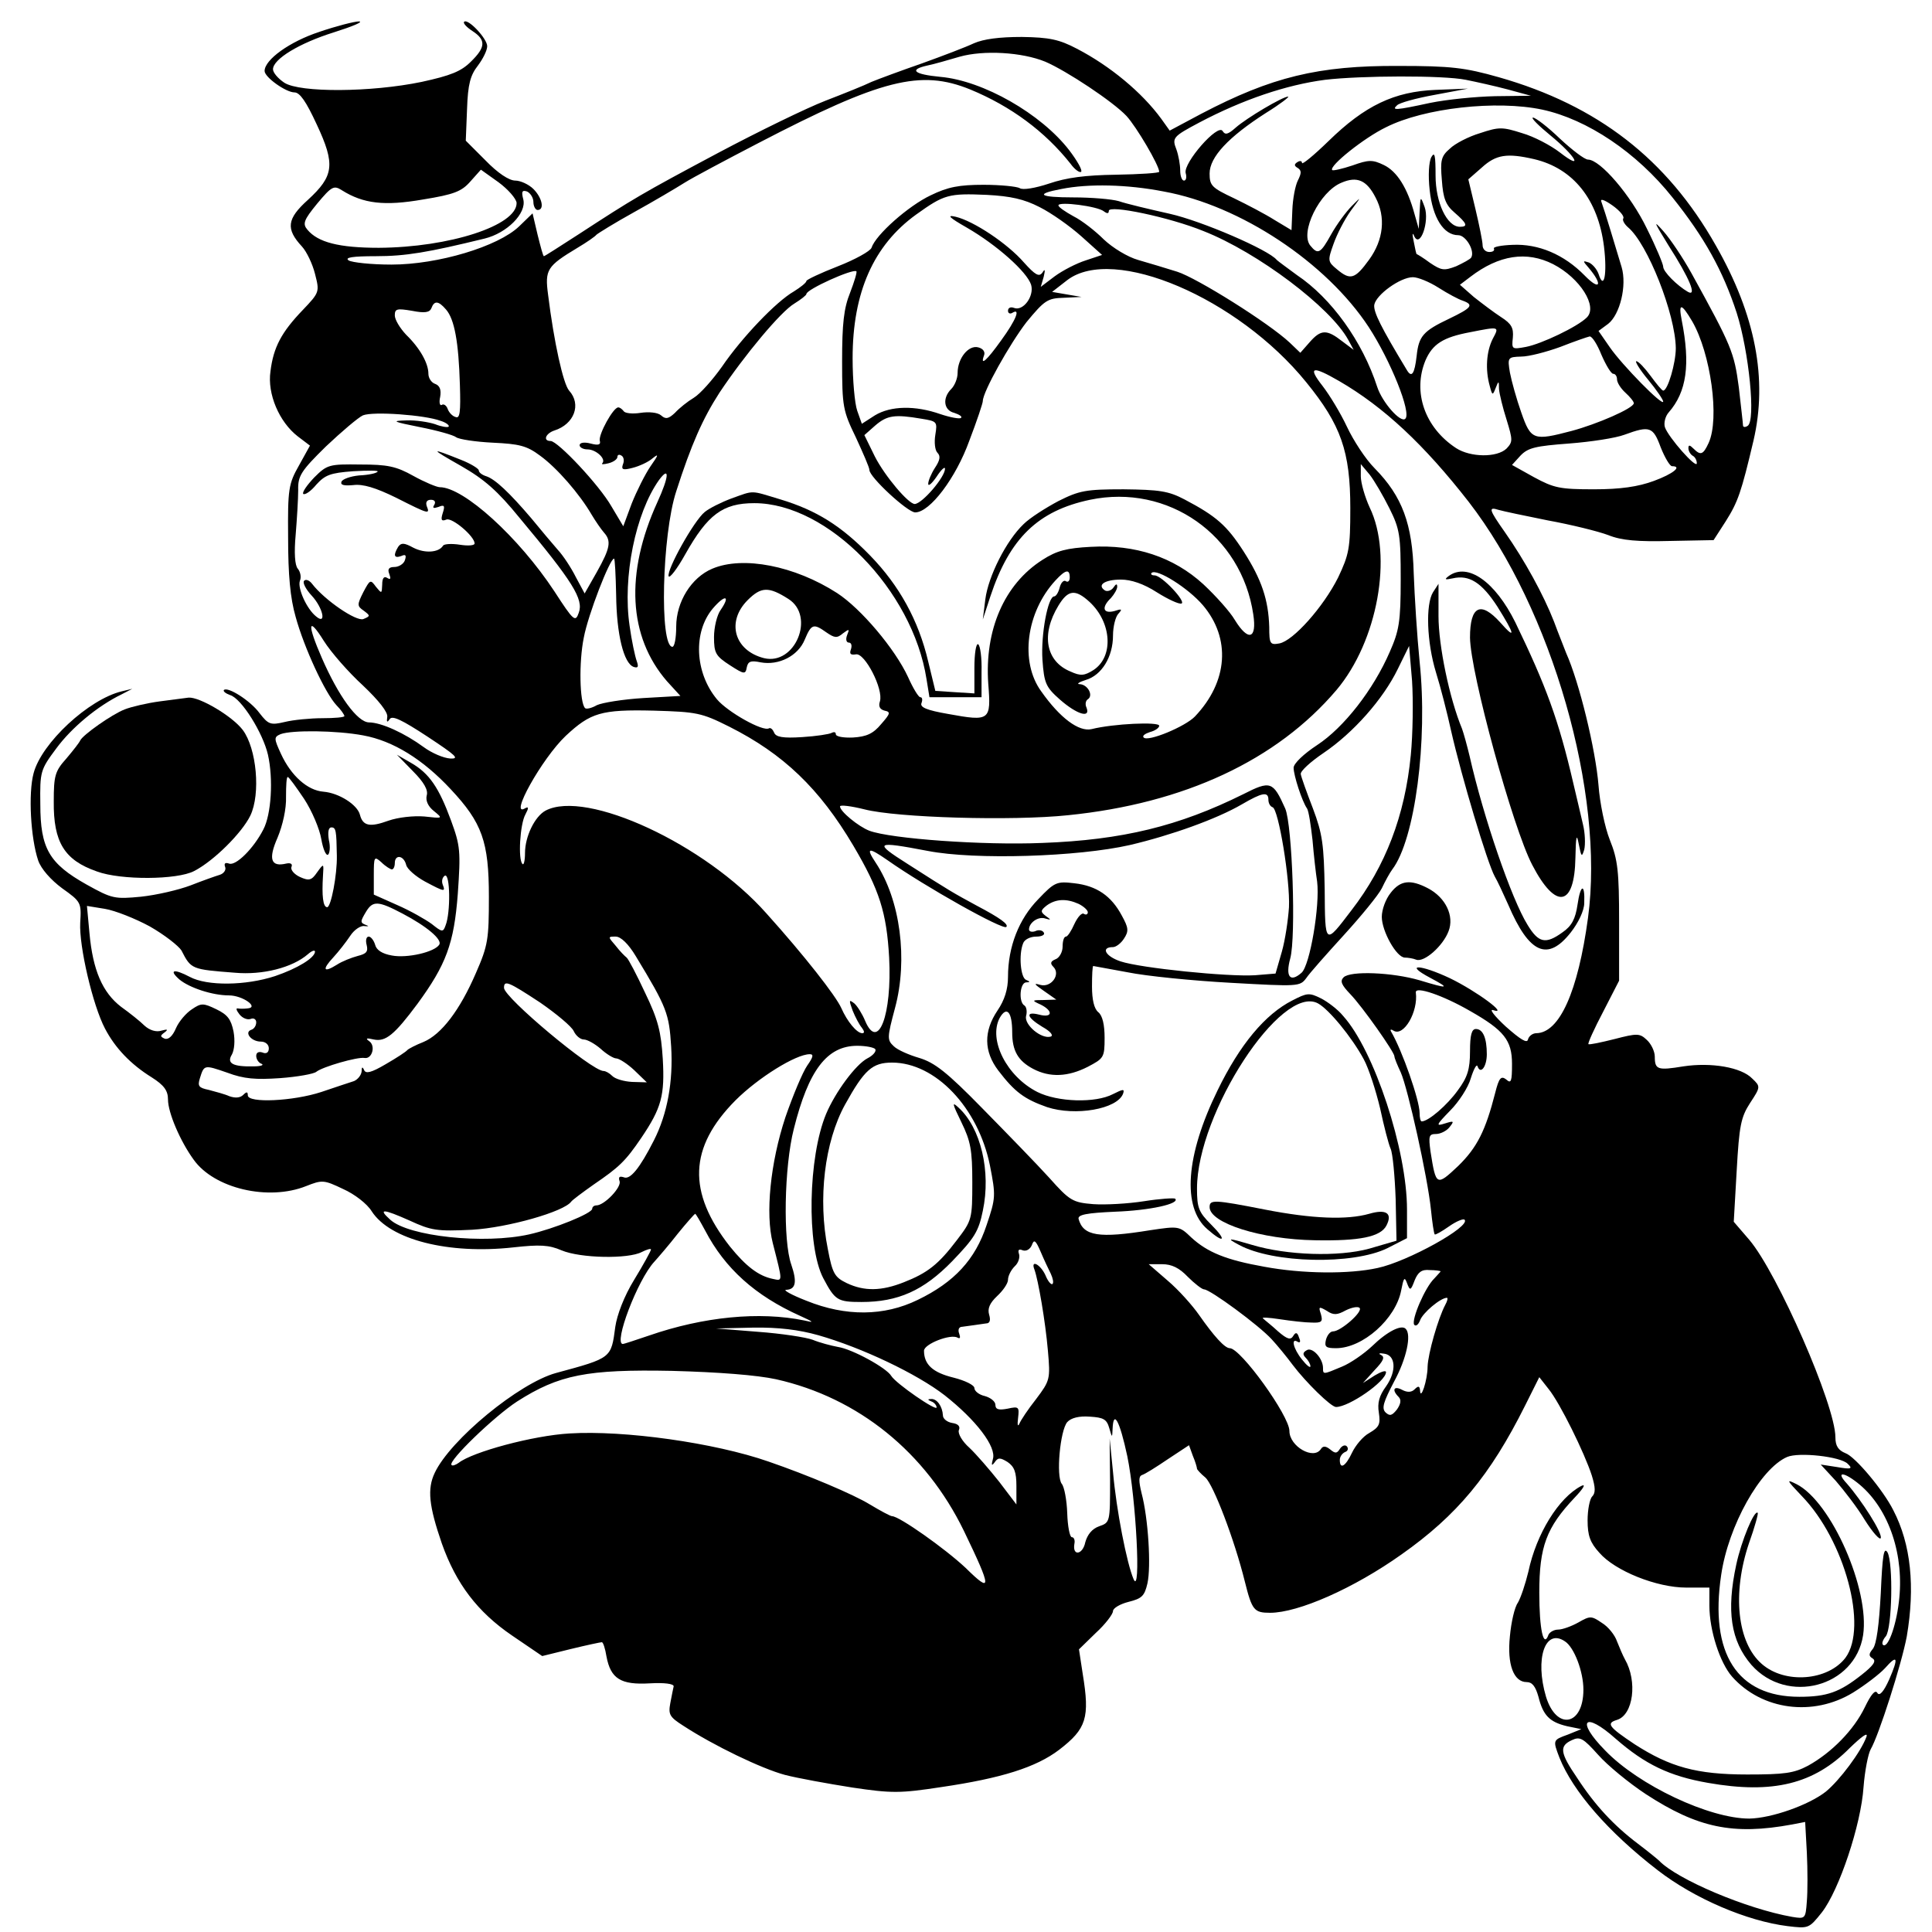 <?xml version="1.0" standalone="no"?>
<!DOCTYPE svg PUBLIC "-//W3C//DTD SVG 20010904//EN"
 "http://www.w3.org/TR/2001/REC-SVG-20010904/DTD/svg10.dtd">
<svg version="1.0" xmlns="http://www.w3.org/2000/svg"
 width="460pt" height="460pt" viewBox="0 0 460 460"
 preserveAspectRatio="xMidYMid meet">
<g transform="translate(0,460) scale(0.1,-0.1)"
fill="#000000" stroke="none">
<path d="M760 4524 c-70 -23 -130 -66 -130 -93 0 -15 51 -51 71 -51 13 0 28
-22 53 -76 45 -96 41 -123 -21 -180 -50 -45 -53 -69 -14 -111 11 -12 25 -41
31 -65 11 -43 11 -44 -29 -86 -51 -53 -70 -89 -77 -146 -8 -54 21 -121 65
-155 l29 -22 -26 -47 c-25 -44 -27 -56 -26 -172 0 -89 5 -144 18 -189 20 -73
70 -181 97 -210 11 -11 19 -23 19 -26 0 -3 -24 -5 -52 -5 -29 0 -70 -4 -90 -9
-34 -8 -39 -6 -60 21 -22 30 -76 64 -85 55 -2 -3 4 -8 15 -12 27 -8 78 -90 90
-142 13 -58 8 -142 -11 -178 -23 -45 -66 -88 -82 -81 -9 3 -12 0 -9 -8 3 -7
-3 -16 -13 -19 -10 -3 -41 -14 -69 -25 -29 -11 -81 -23 -118 -27 -63 -6 -69
-5 -130 29 -89 50 -110 86 -110 191 -1 78 0 82 38 133 36 49 98 101 156 129
l25 13 -25 -6 c-79 -19 -191 -123 -210 -195 -13 -48 -7 -155 11 -208 7 -20 30
-46 57 -66 45 -32 46 -34 43 -82 -3 -56 30 -197 59 -252 24 -46 61 -85 111
-116 30 -19 39 -32 39 -53 0 -31 29 -99 61 -143 49 -69 178 -99 268 -63 38 15
42 15 88 -7 27 -12 57 -35 68 -53 44 -68 183 -103 337 -86 63 7 85 6 115 -7
45 -19 159 -21 191 -4 12 6 22 9 22 6 0 -3 -18 -36 -40 -72 -24 -39 -41 -84
-45 -112 -10 -75 -8 -74 -141 -110 -88 -24 -252 -159 -289 -238 -18 -38 -14
-78 17 -168 34 -96 85 -163 167 -219 l72 -49 69 17 c37 9 70 16 73 16 3 0 8
-15 11 -34 10 -53 34 -68 103 -64 35 2 57 -1 57 -7 -1 -5 -5 -23 -8 -40 -5
-27 -2 -33 31 -54 72 -47 186 -102 242 -117 31 -8 103 -21 160 -30 94 -14 114
-14 212 1 143 21 226 47 281 89 65 50 73 76 56 180 l-9 59 40 39 c23 21 41 45
41 52 0 7 17 17 37 22 32 8 38 14 45 44 9 40 2 155 -14 215 -7 29 -7 40 1 43
7 2 34 19 62 38 l50 33 9 -25 c6 -14 10 -28 10 -31 0 -2 9 -12 20 -21 19 -17
69 -147 94 -248 17 -68 22 -74 60 -74 67 0 199 58 313 139 132 93 211 188 294
354 l34 68 22 -28 c27 -33 86 -153 103 -206 9 -29 9 -42 1 -50 -6 -6 -11 -32
-11 -57 0 -36 6 -53 28 -77 37 -43 136 -83 207 -83 l55 0 0 -43 c0 -59 25
-136 54 -169 71 -80 193 -96 288 -38 29 18 63 44 76 58 30 34 33 26 10 -27
-13 -29 -23 -40 -28 -32 -5 9 -15 -3 -30 -34 -26 -54 -79 -108 -135 -139 -34
-18 -56 -21 -145 -21 -121 0 -184 18 -268 72 -63 42 -68 50 -42 58 39 12 49
92 19 144 -5 9 -13 28 -19 43 -5 15 -21 35 -36 44 -25 17 -28 17 -56 1 -16 -9
-38 -17 -48 -17 -10 0 -20 -6 -23 -12 -12 -34 -22 13 -22 100 0 110 17 155 84
226 21 22 28 34 16 28 -54 -28 -107 -114 -126 -204 -7 -29 -18 -62 -25 -74 -8
-11 -16 -47 -19 -80 -7 -67 9 -109 40 -109 13 0 21 -10 28 -35 11 -44 26 -60
68 -70 l34 -7 -32 -13 c-36 -13 -36 -13 -20 -55 32 -80 116 -177 234 -268 88
-68 213 -121 309 -133 50 -6 51 -6 82 33 41 53 93 208 99 298 3 39 11 79 17
90 19 32 74 204 86 269 20 118 10 219 -32 300 -24 48 -91 128 -114 136 -17 7
-24 17 -24 38 0 76 -138 391 -205 470 l-37 43 7 122 c6 107 10 127 32 161 25
38 25 39 5 58 -26 27 -98 39 -164 29 -61 -10 -68 -8 -68 23 0 13 -9 31 -19 40
-17 16 -23 16 -77 2 -32 -8 -60 -14 -62 -12 -2 2 14 37 35 77 l38 74 0 140 c0
120 -3 148 -22 195 -12 30 -24 89 -27 130 -7 86 -46 246 -77 315 -4 11 -18 45
-29 75 -25 64 -70 146 -117 213 -38 54 -40 61 -15 53 10 -3 62 -14 117 -25 55
-10 120 -26 144 -35 32 -13 71 -16 148 -14 l103 2 29 45 c29 46 37 69 66 192
34 146 5 299 -90 465 -116 205 -281 333 -516 400 -81 23 -114 27 -239 27 -191
1 -302 -26 -470 -114 l-75 -40 -20 28 c-46 63 -122 126 -201 167 -42 22 -65
27 -131 28 -54 0 -91 -5 -114 -15 -19 -9 -74 -30 -124 -48 -49 -17 -103 -37
-120 -44 -16 -8 -66 -28 -110 -45 -44 -17 -159 -73 -255 -124 -184 -98 -202
-109 -331 -193 -45 -29 -82 -53 -84 -53 -2 0 -8 23 -15 51 l-12 51 -32 -31
c-50 -48 -193 -91 -304 -91 -48 0 -94 5 -102 10 -10 7 10 10 65 10 71 0 124 9
259 42 53 13 100 60 92 93 -5 19 -3 23 9 19 8 -4 15 -15 15 -25 0 -10 5 -19
10 -19 17 0 11 29 -10 50 -11 11 -31 20 -43 20 -15 0 -42 18 -71 48 l-47 47 3
75 c2 60 8 81 26 104 12 16 22 36 22 46 0 18 -46 67 -55 58 -3 -3 6 -13 20
-22 32 -21 32 -38 -4 -73 -23 -23 -48 -33 -117 -48 -120 -25 -290 -26 -327 -2
-15 10 -27 24 -27 32 0 24 62 62 145 88 44 14 71 25 60 26 -11 0 -54 -11 -95
-25z m1729 -71 c51 -22 161 -95 193 -129 24 -26 78 -118 78 -133 0 -3 -46 -6
-103 -7 -73 -1 -118 -7 -159 -21 -33 -11 -63 -16 -70 -11 -7 4 -46 8 -86 8
-58 0 -85 -5 -126 -25 -53 -25 -131 -94 -141 -125 -3 -8 -39 -28 -80 -44 -41
-16 -75 -32 -75 -35 0 -4 -14 -15 -30 -25 -42 -24 -124 -110 -171 -179 -22
-31 -52 -65 -67 -74 -15 -9 -35 -25 -45 -36 -15 -14 -22 -16 -33 -6 -8 7 -29
9 -49 6 -19 -3 -37 -1 -40 4 -4 5 -9 9 -13 9 -12 0 -47 -64 -44 -79 3 -10 -3
-12 -22 -7 -15 4 -26 2 -26 -4 0 -5 8 -10 19 -10 20 0 45 -23 35 -33 -3 -3 3
-3 15 0 12 3 21 10 21 15 0 5 4 7 10 3 5 -3 7 -12 3 -21 -4 -12 0 -14 23 -8
16 4 38 14 48 23 15 12 14 8 -5 -19 -13 -19 -33 -59 -45 -89 l-20 -54 -28 47
c-29 51 -128 156 -145 156 -19 0 -12 18 9 25 47 15 65 62 35 95 -14 16 -36
115 -50 228 -8 60 -3 68 70 112 22 13 42 27 45 31 3 3 43 28 90 54 47 26 101
58 120 70 19 12 98 54 175 94 294 153 387 176 505 128 97 -40 178 -100 239
-177 10 -14 22 -22 25 -19 4 3 -9 26 -28 51 -67 87 -205 166 -307 175 -63 6
-76 17 -31 27 15 3 50 13 77 21 57 16 148 11 204 -12z m1001 -43 c25 -5 70
-15 100 -23 l55 -15 -85 -1 c-47 -1 -116 -8 -155 -16 -83 -18 -92 -18 -79 -6
5 6 45 17 89 25 l80 15 -77 -3 c-98 -4 -168 -37 -255 -122 -35 -34 -63 -57
-63 -52 0 5 -5 6 -11 2 -8 -5 -8 -9 1 -14 9 -6 9 -12 0 -30 -6 -12 -12 -43
-13 -70 l-2 -48 -40 24 c-22 14 -66 37 -97 52 -53 25 -58 30 -58 59 0 39 45
87 134 144 34 21 57 39 53 39 -13 0 -99 -51 -125 -74 -18 -16 -25 -18 -31 -8
-11 19 -94 -76 -88 -100 3 -10 1 -18 -4 -18 -5 0 -9 11 -9 24 0 14 -4 36 -9
50 -11 28 -8 31 54 64 104 55 208 90 300 102 84 10 281 11 335 0z m182 -71
c107 -23 225 -102 310 -209 76 -95 120 -174 153 -275 29 -91 46 -257 26 -269
-6 -4 -11 -3 -11 1 0 5 -5 46 -10 91 -11 83 -17 98 -113 272 -20 36 -50 81
-67 100 -25 28 -22 22 13 -35 50 -78 68 -122 46 -110 -26 15 -59 48 -59 60 0
6 -17 47 -39 91 -38 79 -111 164 -140 164 -8 0 -38 23 -67 50 -29 28 -58 50
-64 50 -6 0 13 -19 41 -42 61 -50 81 -86 23 -41 -22 17 -62 38 -90 46 -47 15
-55 15 -100 0 -27 -8 -60 -25 -72 -37 -21 -18 -23 -28 -19 -75 3 -43 9 -59 30
-77 30 -26 33 -34 13 -34 -31 0 -58 58 -58 122 0 48 -2 58 -10 44 -6 -11 -8
-44 -4 -79 7 -65 33 -107 68 -107 18 0 40 -37 31 -53 -2 -4 -19 -13 -36 -21
-29 -11 -35 -10 -62 8 -16 12 -31 21 -32 21 -1 0 -4 14 -7 30 -4 18 -3 23 1
13 14 -31 37 35 25 69 -10 27 -10 27 -12 -12 l-2 -40 -10 35 c-17 63 -42 102
-73 117 -27 13 -36 13 -75 -1 -24 -8 -46 -13 -48 -11 -9 9 76 77 128 102 91
46 263 65 372 42z m-19 -118 c93 -22 152 -96 166 -208 8 -66 0 -106 -13 -65
-4 11 -14 23 -23 27 -15 5 -15 4 -1 -12 35 -41 28 -57 -9 -19 -49 50 -110 76
-172 73 -27 -1 -47 -5 -44 -9 2 -5 -3 -8 -11 -8 -9 0 -16 7 -16 16 0 9 -8 48
-17 86 l-17 71 32 28 c34 31 60 35 125 20z m-2423 -104 c1 -54 -160 -106 -328
-107 -95 0 -145 13 -170 43 -12 14 -9 23 23 62 35 42 40 44 59 32 51 -32 101
-38 193 -22 74 12 92 19 113 43 l25 28 42 -30 c23 -17 42 -39 43 -49z m2045
13 c25 -47 19 -101 -15 -148 -34 -47 -45 -50 -77 -23 -22 18 -22 21 -8 60 8
23 26 58 41 79 26 35 26 35 3 12 -14 -14 -36 -44 -49 -67 -26 -47 -32 -50 -50
-28 -26 31 22 129 74 150 37 16 60 6 81 -35z m-504 14 c182 -33 387 -169 488
-323 52 -80 102 -204 87 -218 -11 -11 -55 39 -67 76 -35 108 -109 211 -191
266 -23 17 -45 33 -48 36 -19 24 -179 93 -255 110 -49 11 -104 24 -121 30 -17
5 -66 9 -109 9 -81 0 -92 8 -28 20 65 13 157 11 244 -6z m-296 -37 c28 -14 72
-45 100 -70 l49 -44 -39 -13 c-22 -7 -55 -24 -74 -38 l-33 -25 7 24 c4 17 3
20 -3 10 -8 -11 -17 -6 -44 24 -39 45 -120 99 -163 109 -22 5 -15 -2 27 -26
71 -41 143 -105 153 -136 8 -27 -19 -64 -41 -55 -8 3 -14 0 -14 -7 0 -6 5 -8
10 -5 21 13 9 -17 -26 -65 -35 -49 -51 -63 -41 -36 3 8 -2 16 -14 19 -23 6
-49 -26 -49 -61 0 -13 -7 -30 -15 -38 -22 -22 -18 -51 7 -57 12 -4 20 -9 16
-12 -3 -3 -25 1 -49 9 -60 21 -118 20 -156 -3 l-31 -20 -11 31 c-6 17 -11 73
-11 125 0 157 50 269 151 342 67 48 77 51 169 47 56 -3 88 -10 125 -29z m1390
-27 c-3 -4 3 -14 11 -21 47 -39 113 -207 114 -288 0 -35 -19 -101 -30 -101 -3
0 -16 16 -30 35 -14 19 -29 35 -34 35 -4 0 8 -20 28 -44 20 -24 36 -48 36 -52
0 -13 -98 87 -127 129 l-27 39 23 17 c28 22 45 91 32 135 -5 17 -17 56 -26 86
-9 30 -19 61 -22 69 -4 9 6 6 26 -8 17 -12 29 -26 26 -31z m-1237 17 c8 -6 12
-6 12 1 0 15 144 -15 225 -48 130 -51 303 -182 345 -259 l13 -24 -28 21 c-36
28 -50 28 -77 -3 l-22 -25 -25 24 c-50 47 -221 154 -268 169 -26 8 -68 21 -93
28 -25 7 -61 29 -82 49 -20 20 -52 45 -72 55 -20 11 -36 22 -36 26 0 10 93 -2
108 -14z m1070 -126 c64 -33 107 -101 80 -127 -22 -22 -108 -63 -145 -70 -33
-6 -34 -6 -31 22 2 23 -3 33 -28 49 -17 11 -46 33 -65 48 l-33 29 25 19 c68
52 134 62 197 30z m-1674 -68 c-15 -37 -19 -74 -19 -163 0 -109 2 -118 33
-182 17 -37 32 -71 32 -77 0 -17 91 -101 109 -101 35 0 97 82 129 171 18 47
32 89 32 94 0 22 64 136 104 188 43 52 50 57 89 58 l42 2 -35 6 -35 6 36 28
c110 84 406 -42 569 -243 83 -102 105 -165 105 -300 0 -96 -3 -110 -29 -165
-35 -70 -107 -151 -140 -157 -22 -4 -24 -1 -24 39 -2 65 -18 113 -61 180 -40
62 -65 84 -141 124 -38 20 -60 23 -145 24 -90 0 -105 -3 -155 -28 -30 -16 -68
-40 -83 -55 -41 -39 -84 -124 -91 -179 l-6 -48 18 55 c46 139 114 204 237 230
186 39 361 -84 389 -273 9 -59 -12 -65 -44 -13 -11 19 -45 57 -75 85 -71 65
-162 95 -268 89 -57 -3 -81 -9 -115 -31 -91 -58 -138 -167 -129 -295 7 -88 4
-90 -95 -72 -52 9 -68 16 -64 26 3 8 2 14 -3 14 -4 0 -17 21 -29 48 -31 67
-112 163 -169 200 -101 65 -224 89 -297 58 -50 -21 -86 -79 -86 -138 0 -27 -4
-48 -9 -48 -31 0 -25 266 9 370 36 112 63 173 103 235 60 90 146 193 178 212
16 10 29 20 29 23 0 11 111 61 119 54 2 -2 -5 -25 -15 -51z m1401 12 c22 -14
48 -28 58 -31 27 -10 21 -17 -33 -43 -61 -29 -72 -41 -77 -88 -5 -44 -12 -54
-24 -33 -61 101 -79 137 -77 154 4 24 62 66 92 66 12 0 39 -11 61 -25z m-2363
-52 c20 -23 30 -77 33 -180 2 -64 0 -80 -10 -76 -8 2 -16 11 -19 19 -3 9 -10
13 -14 10 -5 -3 -7 6 -4 19 3 17 -1 27 -12 31 -9 3 -16 14 -16 24 0 25 -20 61
-53 93 -15 16 -27 36 -27 46 0 16 5 17 41 11 30 -6 42 -4 46 6 7 19 17 18 35
-3z m2967 -28 c44 -76 66 -232 39 -290 -13 -28 -19 -30 -36 -13 -9 9 -12 9
-12 1 0 -7 5 -15 10 -18 6 -3 10 -11 10 -18 0 -15 -68 62 -76 86 -3 10 1 26 9
35 43 49 52 114 31 220 -8 41 -1 41 25 -3z m-475 -42 c-15 -30 -18 -73 -7
-112 6 -23 7 -23 14 -5 7 18 8 18 8 -2 1 -12 9 -45 18 -73 15 -49 15 -53 0
-69 -23 -22 -86 -21 -120 1 -75 49 -104 134 -73 209 17 39 42 55 106 67 71 14
70 14 54 -16z m259 -38 c11 -25 23 -45 28 -45 5 0 9 -6 9 -13 0 -8 9 -22 20
-32 11 -10 20 -21 20 -25 0 -12 -88 -50 -148 -66 -91 -24 -97 -22 -120 44 -11
31 -23 74 -27 95 -6 36 -5 37 27 38 18 0 60 11 93 23 33 13 65 24 70 25 6 0
18 -19 28 -44z m-625 -62 c107 -62 203 -152 309 -288 198 -256 324 -694 284
-990 -24 -177 -68 -274 -123 -275 -9 0 -18 -7 -20 -15 -2 -10 -18 0 -53 31
-27 25 -40 42 -30 39 39 -13 -39 45 -103 76 -70 33 -111 35 -47 1 49 -26 44
-27 -25 -6 -65 19 -165 23 -181 7 -9 -9 -5 -18 16 -40 29 -30 105 -138 105
-148 0 -4 7 -21 15 -38 17 -38 64 -249 72 -327 3 -30 7 -57 9 -59 1 -2 17 7
34 19 17 12 34 19 37 16 16 -16 -136 -100 -207 -115 -68 -15 -179 -14 -270 3
-90 16 -135 34 -174 70 -28 27 -30 27 -97 17 -123 -20 -160 -14 -171 27 -2 10
20 14 87 17 83 3 155 19 143 31 -3 2 -36 0 -74 -6 -38 -6 -92 -9 -121 -7 -49
4 -56 8 -105 63 -29 32 -101 106 -159 165 -85 87 -114 109 -150 120 -24 7 -52
19 -61 28 -16 15 -16 20 3 91 31 115 13 257 -46 346 -24 36 -18 38 28 6 91
-64 275 -167 283 -159 6 6 -14 21 -71 51 -57 31 -61 33 -164 99 -82 52 -78 55
48 31 113 -22 358 -14 481 14 98 23 207 62 267 97 48 28 63 31 63 11 0 -8 4
-16 10 -18 14 -4 42 -173 39 -238 -2 -30 -9 -78 -17 -106 l-15 -52 -49 -4
c-64 -4 -272 17 -320 33 -36 12 -48 34 -18 34 7 0 19 9 26 20 12 18 11 26 -5
55 -25 47 -60 71 -113 77 -42 5 -47 3 -86 -38 -46 -47 -72 -113 -72 -185 0
-29 -8 -55 -25 -80 -33 -49 -33 -97 2 -143 39 -51 62 -68 116 -87 67 -22 167
-5 181 32 4 12 0 11 -24 -1 -42 -22 -132 -19 -180 5 -73 37 -117 124 -90 176
17 30 30 15 30 -34 0 -44 14 -68 50 -87 40 -21 83 -19 130 5 38 20 40 22 40
69 0 31 -5 53 -15 61 -10 8 -15 30 -15 61 0 27 1 49 3 49 1 0 38 -7 82 -15 44
-9 154 -20 245 -25 161 -9 165 -9 180 11 8 12 49 58 90 103 41 45 82 95 90
111 8 17 19 37 25 45 54 71 85 306 65 495 -6 60 -12 155 -14 210 -3 117 -27
183 -93 250 -22 22 -51 67 -66 99 -15 32 -41 75 -58 97 -36 46 -25 49 39 12z
m-2139 -95 c13 -4 22 -11 19 -14 -3 -2 -17 0 -32 6 -15 5 -46 10 -69 9 -36 -1
-32 -3 33 -16 41 -8 80 -19 86 -24 7 -5 46 -11 87 -13 63 -3 81 -7 113 -31 40
-29 94 -91 123 -141 9 -15 22 -34 29 -42 18 -20 15 -37 -17 -94 l-29 -51 -21
39 c-11 22 -30 51 -43 65 -13 15 -41 48 -63 75 -52 61 -86 93 -107 100 -10 3
-18 9 -18 14 0 4 -19 16 -42 25 -75 30 -75 28 -1 -14 56 -32 88 -60 140 -124
127 -152 153 -194 141 -226 -8 -23 -12 -20 -58 51 -85 129 -216 248 -273 248
-7 0 -36 12 -63 27 -41 23 -62 27 -126 27 -74 1 -79 0 -110 -31 -17 -18 -29
-35 -26 -39 4 -3 18 6 31 22 21 23 33 28 88 32 35 2 62 2 58 -1 -3 -4 -22 -8
-44 -9 -21 -2 -40 -9 -42 -15 -3 -8 6 -10 28 -8 23 3 53 -6 102 -30 79 -40 81
-40 73 -20 -3 9 0 15 10 15 9 0 12 -5 8 -12 -5 -8 -2 -9 10 -5 14 6 16 3 10
-15 -5 -16 -3 -20 9 -15 14 5 67 -40 67 -57 0 -5 -16 -6 -35 -3 -19 3 -37 2
-40 -2 -10 -17 -44 -19 -71 -5 -22 12 -29 12 -36 2 -12 -20 -10 -28 7 -22 11
5 13 2 9 -10 -3 -9 -15 -16 -25 -16 -13 0 -17 -5 -12 -17 4 -11 3 -14 -5 -9
-8 5 -12 -1 -12 -16 -1 -22 -1 -22 -15 -5 -13 18 -14 17 -30 -13 -15 -30 -15
-33 1 -44 16 -12 16 -13 -1 -20 -17 -6 -92 45 -122 84 -6 8 -15 12 -19 7 -4
-4 4 -20 18 -35 27 -29 36 -71 11 -50 -23 18 -45 68 -39 85 4 9 1 22 -5 29 -7
8 -9 38 -5 81 3 37 6 85 6 106 -1 34 7 46 66 104 37 35 77 69 88 74 24 10 148
1 185 -13z m1145 5 c37 -6 38 -7 33 -38 -3 -18 -1 -37 5 -43 8 -8 6 -18 -6
-36 -9 -14 -16 -31 -16 -38 0 -7 9 1 20 17 11 17 20 25 20 19 0 -20 -54 -83
-72 -84 -15 0 -71 66 -95 113 l-25 51 26 23 c28 24 46 27 110 16z m1760 -68
c10 -25 22 -45 27 -45 25 0 3 -18 -43 -35 -38 -14 -80 -20 -143 -20 -81 0 -95
3 -143 29 l-52 29 20 22 c18 19 36 23 116 29 52 4 111 13 132 21 60 22 68 19
86 -30z m-646 -145 c25 -50 27 -65 27 -170 0 -101 -4 -122 -26 -172 -39 -90
-109 -180 -173 -222 -32 -21 -56 -44 -56 -54 0 -18 20 -80 32 -97 4 -6 9 -40
13 -75 3 -36 8 -80 11 -99 7 -57 -17 -199 -37 -217 -27 -24 -39 -10 -27 34 14
51 5 318 -12 357 -29 65 -35 67 -100 34 -153 -76 -288 -109 -478 -116 -142 -6
-361 10 -412 29 -26 10 -70 46 -70 58 0 4 26 1 58 -7 77 -20 352 -28 485 -14
277 28 497 131 639 298 98 116 135 320 79 435 -11 24 -21 58 -21 74 l0 29 21
-25 c11 -14 32 -50 47 -80z m-1743 14 c-77 -169 -69 -320 23 -426 l32 -35 -88
-5 c-49 -3 -98 -11 -111 -17 -12 -7 -25 -10 -28 -7 -13 13 -15 110 -3 168 10
54 62 188 72 188 2 0 4 -39 5 -87 1 -93 18 -163 42 -171 10 -3 12 0 7 14 -4
11 -12 48 -17 84 -17 116 14 268 70 347 26 35 24 8 -4 -53z m982 -179 c0 -8
-4 -12 -9 -9 -5 4 -12 -3 -15 -15 -3 -12 -9 -21 -13 -21 -15 0 -32 -91 -28
-151 4 -56 8 -65 42 -95 40 -35 73 -45 63 -19 -4 8 -2 17 3 20 14 9 0 35 -19
36 -9 0 -2 5 14 10 38 11 65 55 65 106 0 21 6 45 13 52 10 11 8 12 -10 6 -27
-7 -31 9 -8 31 8 9 15 21 15 27 0 8 -3 7 -9 -2 -5 -7 -14 -10 -20 -7 -20 13
-1 26 38 26 24 0 54 -10 85 -30 27 -17 53 -29 59 -27 12 4 -47 67 -64 67 -7 0
-10 3 -7 6 12 11 87 -36 122 -77 67 -79 60 -182 -19 -265 -23 -24 -112 -61
-122 -50 -4 4 3 9 15 13 12 3 22 10 22 15 0 10 -109 5 -161 -8 -30 -7 -75 26
-120 90 -51 70 -36 188 34 264 24 26 34 28 34 7z m-670 -51 c65 -41 16 -159
-58 -141 -71 18 -90 87 -39 138 32 32 50 33 97 3z m717 -7 c53 -49 58 -130 10
-162 -22 -14 -31 -15 -55 -4 -59 24 -71 88 -29 157 23 38 40 40 74 9z m-878
-19 c-9 -12 -16 -42 -16 -65 0 -38 4 -45 38 -67 34 -22 37 -22 40 -5 3 14 9
17 33 12 43 -8 89 15 105 54 16 38 21 39 52 17 19 -13 25 -14 39 -2 15 11 16
11 10 -4 -4 -10 -2 -18 4 -18 6 0 8 -7 5 -16 -4 -11 -1 -14 12 -12 21 4 66
-83 57 -112 -4 -12 0 -19 11 -22 15 -3 14 -7 -8 -32 -19 -23 -35 -30 -67 -32
-22 -1 -41 2 -41 8 0 5 -4 6 -10 3 -5 -3 -37 -8 -70 -10 -46 -3 -63 0 -67 11
-3 7 -8 12 -12 10 -14 -9 -99 39 -124 69 -53 64 -57 160 -10 216 29 34 43 32
19 -3z m-852 -180 c38 -36 60 -64 58 -75 -2 -13 0 -14 6 -5 6 9 29 -2 90 -42
68 -45 77 -53 54 -52 -16 1 -44 13 -63 27 -45 33 -101 59 -131 59 -27 1 -72
62 -112 154 -35 80 -33 101 5 40 17 -27 59 -75 93 -106z m2495 -166 c-14 -144
-60 -264 -141 -369 -64 -84 -63 -85 -64 50 -2 106 -5 131 -28 192 -15 39 -28
75 -29 82 -1 7 23 29 54 50 71 48 142 128 177 200 l27 55 7 -83 c3 -46 2 -126
-3 -177z m-1623 68 c129 -65 215 -147 296 -284 62 -105 79 -159 85 -266 7
-136 -26 -224 -57 -151 -7 17 -19 36 -26 42 -13 10 -13 8 -4 -17 6 -15 16 -34
22 -41 6 -8 7 -13 1 -13 -13 0 -36 28 -50 60 -13 29 -88 125 -178 225 -146
165 -429 296 -526 245 -26 -14 -49 -62 -49 -101 0 -18 -3 -30 -6 -26 -11 10
-6 95 7 118 8 15 8 19 0 15 -41 -26 39 118 96 172 59 55 84 63 209 60 103 -3
114 -5 180 -38z m-871 -21 c71 -13 142 -57 208 -128 75 -80 91 -125 91 -256 0
-101 -2 -116 -31 -182 -38 -88 -82 -146 -125 -164 -18 -7 -35 -16 -38 -19 -3
-4 -26 -19 -52 -34 -34 -20 -47 -23 -51 -14 -4 9 -6 8 -6 -3 -1 -9 -9 -19 -18
-23 -10 -3 -45 -15 -78 -26 -67 -22 -175 -27 -175 -8 0 9 -3 9 -11 1 -7 -7
-19 -8 -33 -3 -11 5 -34 11 -49 15 -24 5 -27 9 -21 28 10 32 10 32 65 13 40
-15 68 -17 126 -13 41 3 80 10 86 15 15 12 98 36 115 33 18 -3 27 29 11 40
-10 7 -6 8 11 4 28 -6 49 11 104 85 68 93 87 143 96 262 7 101 6 114 -16 174
-29 79 -52 113 -96 138 l-33 19 38 -39 c26 -26 37 -45 33 -58 -3 -12 3 -26 17
-37 22 -18 22 -18 -23 -13 -26 2 -62 -2 -85 -10 -44 -16 -61 -13 -68 14 -6 24
-50 52 -87 55 -38 3 -77 38 -101 90 -17 37 -17 40 -1 47 27 10 133 9 197 -3z
m-141 -151 c19 -29 37 -72 41 -96 4 -23 11 -40 16 -37 4 3 6 19 2 35 -3 19 -1
30 6 30 11 0 12 -8 13 -67 1 -46 -14 -123 -23 -123 -10 0 -13 27 -10 75 2 30
2 30 -14 8 -13 -19 -19 -21 -41 -11 -13 6 -23 17 -20 24 3 7 -2 10 -12 8 -37
-9 -44 10 -21 62 12 29 21 68 20 97 0 26 1 47 4 47 3 0 20 -24 39 -52z m209
-168 c4 0 7 7 7 15 0 21 21 19 27 -4 2 -10 23 -28 45 -40 47 -25 49 -25 42 -7
-3 8 -1 17 5 21 13 7 14 -88 2 -118 -6 -17 -8 -17 -33 3 -15 11 -52 32 -82 45
l-56 25 0 46 c0 45 1 46 18 31 10 -10 22 -17 25 -17z m1635 -82 c12 -6 22 -15
22 -20 0 -5 -4 -7 -9 -4 -5 4 -15 -7 -23 -24 -7 -16 -16 -30 -20 -30 -5 0 -8
-11 -8 -24 0 -13 -8 -27 -17 -30 -12 -5 -13 -10 -5 -18 18 -18 -5 -50 -31 -43
-17 5 -15 2 8 -14 l30 -21 -30 -1 c-29 0 -29 -1 -7 -11 30 -15 28 -32 -3 -24
-35 9 -31 -6 7 -29 18 -10 27 -20 20 -23 -22 -7 -64 28 -59 49 3 10 1 22 -4
25 -14 8 -11 54 4 55 10 0 10 2 0 6 -13 5 -18 60 -7 87 3 9 17 16 31 16 13 0
22 4 18 10 -3 5 -12 7 -20 3 -8 -3 -15 -1 -15 4 0 16 22 32 39 26 14 -4 14 -3
1 6 -13 10 -13 13 2 25 22 16 47 17 76 4z m-1610 -23 c59 -31 95 -62 88 -74
-11 -18 -77 -33 -113 -26 -23 4 -37 13 -40 26 -3 10 -10 19 -15 19 -6 0 -8 -9
-5 -20 4 -16 -1 -21 -21 -26 -15 -4 -38 -13 -50 -21 -32 -20 -36 -12 -8 18 12
13 30 36 40 51 9 14 25 25 34 23 9 -1 11 0 5 2 -16 6 -16 8 -1 33 16 26 29 25
86 -5z m-601 -31 c35 -20 68 -46 75 -57 23 -45 24 -45 127 -53 66 -6 137 12
174 44 9 8 17 11 17 6 -1 -15 -42 -40 -95 -58 -70 -23 -162 -24 -203 -2 -38
20 -51 17 -25 -6 24 -20 79 -38 118 -38 33 0 73 -29 44 -31 -8 -1 -18 -1 -23
0 -5 1 -3 -5 4 -14 7 -9 19 -14 27 -11 7 3 13 -1 13 -8 0 -8 -5 -16 -12 -18
-17 -6 0 -28 23 -28 11 0 19 -7 19 -16 0 -10 -6 -14 -15 -10 -9 3 -15 0 -15
-8 0 -8 6 -17 13 -19 6 -3 -2 -6 -20 -6 -48 -1 -64 7 -51 28 6 11 8 33 4 55
-6 29 -14 40 -41 53 -31 15 -36 15 -58 0 -14 -9 -31 -29 -38 -45 -8 -19 -18
-28 -27 -25 -11 5 -11 7 0 15 9 7 7 8 -8 4 -12 -4 -28 1 -40 12 -10 10 -35 30
-56 45 -44 34 -67 87 -75 175 l-6 65 43 -7 c24 -4 72 -23 107 -42z m1157 -71
c74 -122 79 -136 84 -215 5 -83 -9 -160 -41 -223 -34 -67 -57 -95 -72 -88 -10
3 -13 1 -10 -9 6 -14 -36 -58 -55 -58 -6 0 -10 -4 -10 -8 0 -11 -92 -48 -150
-61 -107 -24 -287 -5 -331 35 -30 27 -17 26 46 -2 52 -24 65 -26 149 -22 85 5
219 43 236 67 3 4 27 22 54 41 60 41 75 55 113 111 48 71 56 101 51 188 -4 64
-11 93 -42 157 -20 43 -40 81 -44 84 -4 3 -16 15 -26 28 -19 22 -19 22 0 22
12 0 30 -17 48 -47z m-228 -110 c39 -27 75 -57 80 -68 5 -11 16 -20 24 -20 8
0 26 -10 40 -22 14 -13 31 -23 37 -23 7 0 27 -13 43 -28 l30 -29 -35 1 c-19 1
-40 7 -47 14 -7 7 -16 12 -21 12 -28 0 -237 175 -237 198 0 19 10 15 86 -35z
m2214 -20 c81 -46 100 -70 100 -126 0 -42 -2 -48 -14 -37 -12 9 -17 4 -26 -32
-23 -90 -43 -130 -88 -174 -52 -49 -53 -48 -66 34 -5 37 -4 42 13 42 10 0 25
7 32 16 12 15 11 16 -11 9 -22 -7 -21 -4 13 31 20 20 43 55 49 77 7 22 14 35
16 28 7 -20 22 -1 22 29 0 38 -9 60 -26 60 -10 0 -14 -14 -14 -53 0 -43 -6
-62 -29 -93 -25 -35 -70 -74 -86 -74 -3 0 -5 9 -5 20 0 30 -41 148 -68 194 -3
5 0 6 6 2 24 -15 59 45 53 91 -2 16 65 -7 129 -44z m-1416 -91 c3 -5 -5 -15
-19 -22 -28 -15 -76 -80 -98 -132 -43 -103 -47 -314 -7 -391 28 -53 34 -57 91
-57 87 0 148 27 216 97 53 55 63 71 73 120 20 94 -5 198 -58 246 -16 15 -15
10 7 -35 22 -45 26 -66 26 -143 0 -88 -1 -91 -37 -138 -44 -58 -70 -78 -126
-100 -53 -21 -94 -22 -136 -2 -29 14 -34 23 -45 81 -24 119 -8 255 41 344 46
83 65 100 112 100 103 0 205 -107 233 -245 14 -72 14 -77 -8 -142 -27 -82 -77
-136 -164 -178 -80 -39 -171 -40 -265 -2 -36 14 -57 26 -48 26 23 1 26 19 12
60 -20 56 -17 233 6 323 35 140 79 198 151 198 21 0 40 -4 43 -8z m-162 -39
c-11 -16 -34 -71 -52 -123 -36 -109 -48 -230 -30 -300 24 -94 24 -90 0 -85
-34 7 -64 30 -102 77 -102 130 -98 236 13 348 54 54 144 110 177 110 10 0 8
-7 -6 -27z m-243 -393 c47 -90 119 -155 226 -203 33 -15 35 -17 10 -11 -107
22 -240 9 -370 -36 -32 -11 -60 -20 -62 -20 -23 0 35 153 75 196 9 10 35 40
56 67 21 26 40 47 41 47 2 0 12 -18 24 -40z m823 -103 c5 -11 7 -21 4 -24 -3
-3 -11 6 -17 21 -12 26 -36 38 -26 13 9 -25 26 -123 32 -193 6 -68 5 -71 -28
-115 -19 -24 -37 -51 -40 -59 -4 -8 -5 -2 -3 14 3 26 2 28 -25 22 -21 -4 -29
-2 -29 9 0 8 -11 17 -25 21 -14 3 -25 12 -25 19 0 7 -22 18 -50 25 -49 12 -70
31 -70 64 0 16 64 41 80 31 6 -3 7 0 4 9 -4 10 -1 17 7 17 8 1 21 3 29 4 8 1
21 3 28 4 9 0 11 8 7 21 -4 14 1 27 19 44 14 13 26 30 26 39 0 9 7 23 16 32 9
8 13 22 10 30 -3 9 0 12 9 8 9 -3 18 3 22 13 5 14 9 11 21 -17 8 -19 19 -42
24 -52z m326 -7 c16 -16 34 -30 39 -30 14 0 130 -85 161 -119 13 -14 36 -42
50 -61 31 -41 91 -100 103 -100 31 0 119 61 119 83 0 5 -12 1 -27 -8 l-28 -18
28 31 c21 22 25 31 15 36 -7 3 -4 5 7 3 28 -3 31 -41 5 -78 -16 -22 -21 -39
-17 -63 4 -27 1 -34 -23 -48 -15 -8 -33 -30 -41 -47 -15 -32 -29 -41 -29 -17
0 8 6 16 13 19 6 2 8 8 4 13 -4 5 -12 2 -17 -6 -7 -11 -11 -11 -23 -1 -10 8
-17 9 -22 1 -17 -27 -75 6 -75 43 0 36 -116 197 -142 197 -12 0 -38 29 -73 79
-16 23 -49 60 -75 82 l-45 39 32 0 c23 0 41 -9 61 -30z m602 13 c0 -1 -7 -8
-15 -17 -22 -21 -55 -98 -48 -110 4 -5 10 0 14 10 6 18 49 54 64 54 3 0 1 -8
-4 -17 -17 -32 -41 -116 -42 -147 0 -32 -17 -83 -18 -56 -1 10 -4 11 -13 2 -7
-7 -17 -8 -30 -1 -19 10 -25 0 -8 -17 7 -7 5 -17 -4 -30 -12 -15 -17 -16 -27
-7 -10 10 -5 25 20 73 30 55 42 112 28 126 -10 11 -44 -6 -80 -41 -19 -18 -52
-41 -72 -49 -45 -19 -45 -19 -45 -3 0 23 -26 51 -39 42 -9 -5 -10 -10 -2 -18
6 -6 11 -15 11 -20 0 -5 -9 2 -20 16 -21 26 -27 53 -10 42 6 -3 7 1 3 10 -4
13 -8 14 -14 4 -6 -10 -14 -8 -36 11 -15 14 -32 27 -36 31 -4 3 14 2 40 -2 26
-4 61 -8 76 -8 24 -1 27 2 22 20 -6 18 -5 19 14 8 16 -11 25 -10 45 1 14 7 29
10 33 6 9 -9 -45 -56 -63 -56 -7 0 -14 -9 -17 -20 -4 -17 0 -20 24 -20 64 0
142 70 155 137 6 31 8 34 14 18 7 -19 9 -18 18 6 8 20 17 27 36 25 14 0 26 -2
26 -3z m-1482 -152 c105 -30 235 -92 301 -143 75 -59 124 -123 115 -152 -4
-15 -3 -17 4 -8 8 12 13 12 31 1 16 -11 21 -24 21 -57 l0 -44 -41 54 c-23 29
-55 66 -71 81 -17 15 -28 34 -25 42 4 9 -2 15 -16 17 -12 2 -22 10 -22 18 -1
21 -14 40 -28 39 -9 0 -9 -2 1 -6 6 -2 12 -9 12 -14 0 -10 -97 57 -108 75 -11
19 -93 64 -127 69 -16 3 -43 10 -60 17 -16 6 -75 15 -130 19 l-100 8 88 2 c60
1 109 -5 155 -18z m-100 -105 c196 -44 356 -174 447 -361 67 -139 67 -150 4
-88 -49 46 -158 123 -175 123 -4 0 -28 13 -53 28 -39 24 -148 70 -241 102
-129 45 -344 75 -474 67 -87 -5 -231 -44 -264 -70 -7 -5 -15 -8 -17 -5 -9 9
102 116 156 151 100 64 167 77 369 73 111 -3 202 -10 248 -20z m793 -116 c7
-24 7 -24 8 -2 2 47 17 19 35 -65 21 -102 33 -334 15 -293 -16 37 -41 164 -49
255 l-8 80 1 -100 c0 -99 0 -100 -26 -109 -17 -6 -28 -20 -33 -38 -6 -30 -31
-34 -26 -4 2 9 -1 16 -6 16 -5 0 -10 26 -11 57 -1 31 -7 63 -13 70 -14 18 -4
127 13 147 9 10 28 15 54 13 32 -2 40 -6 46 -27z m1758 -85 c13 -12 9 -14 -25
-8 l-39 6 36 -39 c19 -22 51 -63 69 -93 19 -30 36 -49 38 -43 4 12 -45 89 -81
130 -28 30 -6 28 31 -3 70 -59 107 -169 93 -280 -7 -59 -27 -112 -38 -101 -3
3 0 12 7 20 15 19 18 174 4 200 -9 14 -12 -8 -16 -98 -4 -74 -10 -121 -19
-132 -10 -12 -10 -17 0 -23 9 -6 1 -17 -27 -39 -52 -41 -82 -52 -148 -52 -148
0 -214 103 -186 290 17 117 93 253 157 281 28 12 127 1 144 -16z m-673 -423
c22 -14 44 -72 44 -115 0 -86 -64 -98 -89 -17 -27 91 -2 164 45 132z m121
-232 c70 -61 128 -89 220 -105 154 -27 252 -3 337 83 28 27 44 39 40 27 -13
-36 -64 -104 -97 -131 -41 -32 -129 -63 -182 -64 -95 0 -263 79 -343 162 -71
72 -50 95 25 28z m72 -132 c123 -80 207 -98 348 -72 l31 6 4 -73 c2 -41 2 -93
0 -116 -3 -42 -4 -42 -35 -37 -108 19 -274 89 -317 134 -3 3 -25 21 -50 40
-57 43 -102 91 -145 157 -41 60 -43 76 -12 90 19 9 27 4 62 -35 22 -25 73 -67
114 -94z"/>
<path d="M1741 3413 c-24 -9 -52 -23 -63 -32 -26 -21 -91 -138 -86 -153 2 -6
20 17 40 53 53 94 89 121 164 121 175 0 377 -207 410 -419 l7 -43 62 0 62 0 0
60 c1 33 -3 63 -8 66 -5 3 -9 -22 -9 -56 l0 -61 -47 3 -46 3 -17 70 c-23 98
-69 181 -138 252 -69 71 -128 108 -214 134 -73 22 -61 22 -117 2z"/>
<path d="M3450 3229 c-12 -9 -10 -10 9 -6 39 9 69 -10 106 -67 42 -67 45 -81
7 -38 -47 52 -72 39 -72 -36 1 -85 102 -453 148 -541 56 -108 101 -101 103 17
1 52 3 59 8 32 6 -30 7 -32 13 -13 3 13 2 40 -3 60 -5 21 -15 65 -23 98 -35
151 -65 232 -138 383 -48 97 -113 143 -158 111z"/>
<path d="M3412 3190 c-18 -29 -15 -119 7 -191 11 -35 27 -98 36 -139 25 -110
86 -314 104 -347 6 -10 20 -40 32 -67 50 -117 94 -136 149 -66 18 23 32 52 32
70 2 48 -9 45 -16 -4 -5 -34 -14 -51 -36 -66 -40 -29 -57 -25 -83 18 -38 61
-105 256 -138 402 -6 25 -14 54 -18 65 -30 72 -56 198 -56 268 0 42 0 77 0 77
0 0 -6 -9 -13 -20z"/>
<path d="M3311 2474 c-12 -15 -21 -40 -21 -57 0 -34 35 -97 55 -97 7 0 20 -2
27 -5 19 -7 64 33 77 68 14 36 -7 80 -49 102 -42 22 -66 19 -89 -11z"/>
<path d="M3077 2218 c-65 -33 -125 -105 -178 -214 -76 -155 -85 -279 -24 -331
40 -35 47 -27 9 11 -30 30 -34 40 -34 86 0 180 201 488 288 441 26 -14 81 -81
109 -133 12 -22 29 -75 39 -117 9 -42 20 -85 25 -96 5 -11 10 -65 12 -120 l2
-99 -65 -19 c-73 -20 -196 -16 -279 9 -57 17 -63 17 -31 0 81 -44 271 -48 353
-8 l47 24 0 68 c0 142 -78 379 -152 461 -12 15 -37 34 -53 42 -28 14 -33 13
-68 -5z"/>
<path d="M2880 1726 c0 -38 122 -77 251 -79 106 -2 156 8 170 35 15 29 0 40
-41 28 -53 -15 -135 -12 -248 10 -122 24 -132 24 -132 6z"/>
<path d="M4290 1038 c102 -105 158 -312 104 -385 -42 -55 -144 -63 -199 -15
-59 51 -71 168 -31 287 14 39 23 72 21 73 -8 8 -39 -67 -51 -123 -24 -111 -13
-182 36 -239 85 -96 247 -53 266 71 16 108 -75 316 -158 359 -26 13 -25 11 12
-28z"/>
<path d="M380 2930 c-30 -4 -68 -13 -83 -19 -31 -12 -100 -61 -106 -74 -2 -5
-17 -24 -33 -43 -27 -30 -30 -41 -30 -102 -1 -97 25 -140 103 -167 57 -21 191
-20 231 1 47 24 114 91 134 132 25 52 15 160 -18 204 -25 33 -103 79 -129 77
-8 -1 -39 -5 -69 -9z"/>
</g>
</svg>
